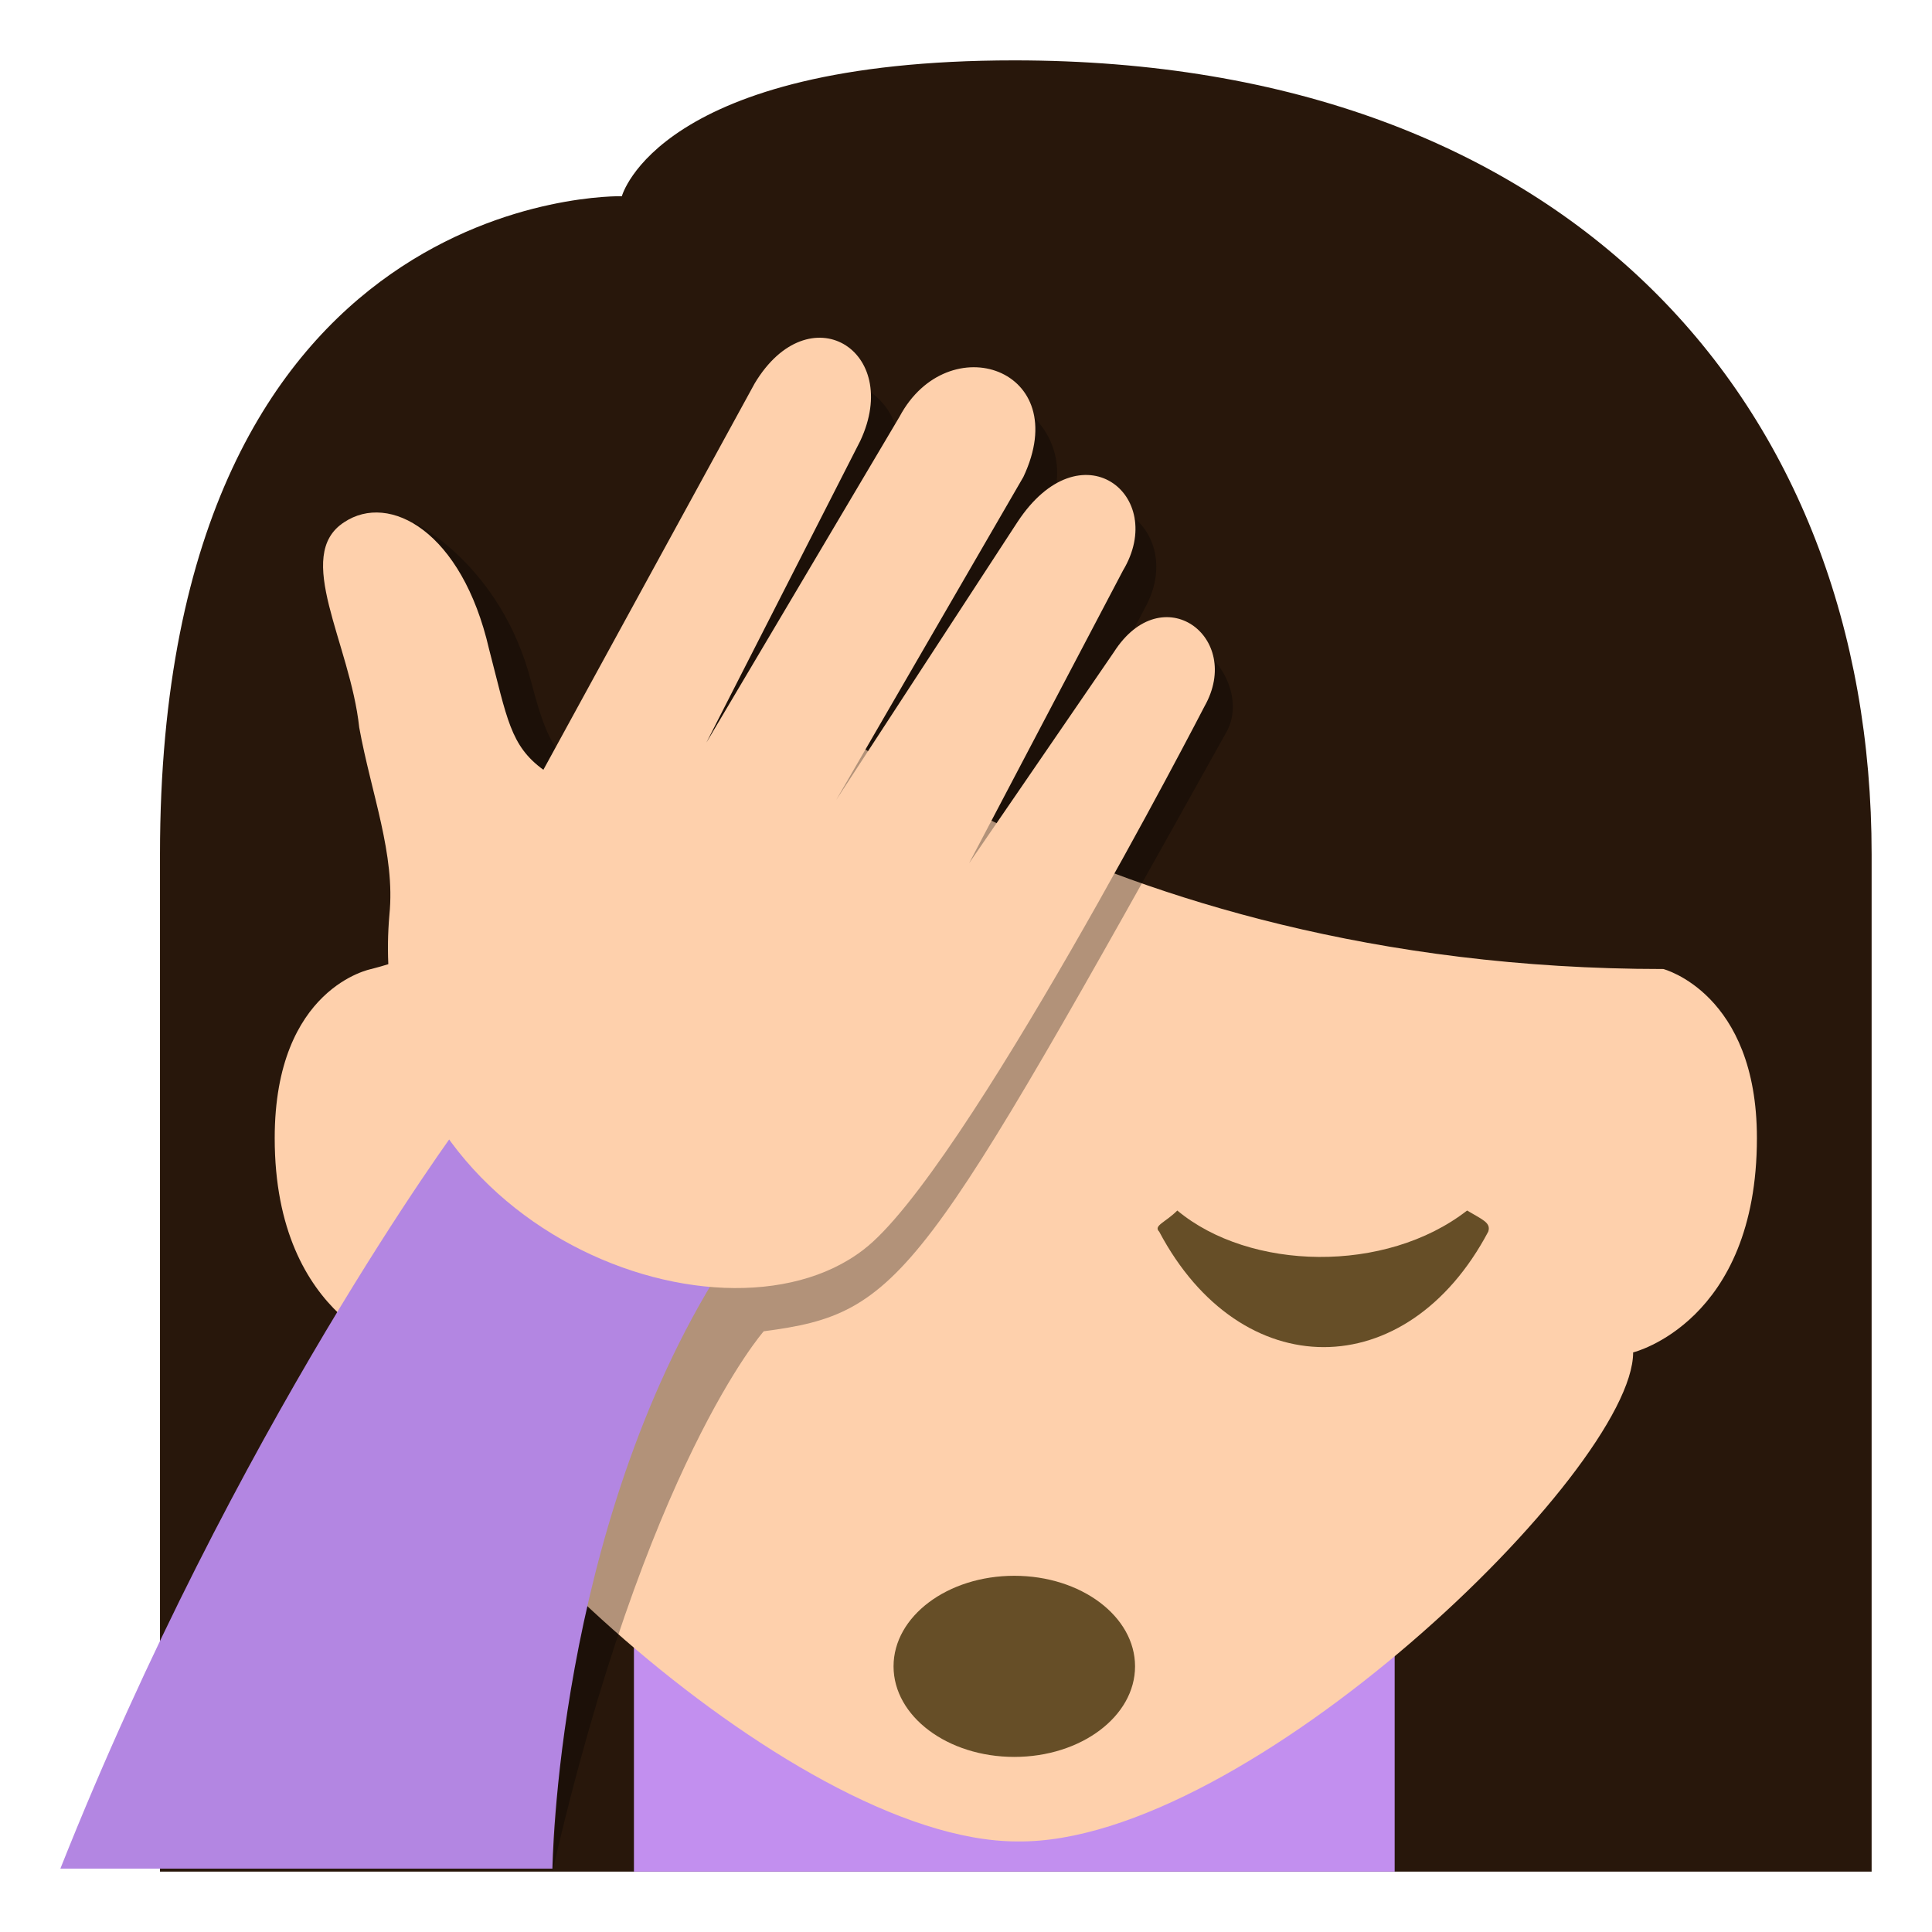 <svg xmlns="http://www.w3.org/2000/svg" viewBox="0 0 64 64" enable-background="new 0 0 64 64"><path d="M33.6,2C52,2,62,13.4,62,28.3V62H5.3V28.3C5.3,6.1,20.6,6.5,20.6,6.5S21.8,2,33.6,2z" fill="#28170b"/><path fill="#c28fef" d="m21 52.2h25.2v9.8h-25.2z"/><path d="m54.1 44.8c0 0 4.1-1 4.1-7.1 0-4.8-3.1-5.6-3.1-5.6-19.1 0-29.3-9.4-29.3-9.4s-6.9 7.7-13.5 9.4c0 0-3.2.6-3.2 5.6 0 6.1 4.3 7.1 4.3 7.1 0 3.8 12.7 16.2 20.3 16.2 7.6.1 20.4-12.3 20.4-16.2" fill="#fed0ac"/><ellipse cx="33.6" cy="55.2" rx="4" ry="3" fill="#664e27"/><path d="m13.7 17.3c0 0 2.9 1.4 3.9 5.3.6 2.3.9 2.4 2 3.2l6.2-12c.6-1.1 1.9-1.5 2.9-.9 1 .6 1.4 1.9.8 3l.7-1.4c.7-1.3 2.3-1.8 3.5-1.1 1.2.7 1.7 2.2 1 3.5l-.5 1c.6-1.1 2-1.6 3-1 1.1.6 1.4 1.9.8 3.1l-1.2 2.3c.6-1 1.8-1.5 2.8-.9 1 .5 1.6 1.9 1 2.9-10.1 18.1-10.7 19.2-15.3 19.8 0 0-3.9 4.4-7 17.9l1.6-25.1-6.2-19.6" opacity=".3"/><path d="m23.9 42l-8.7-4.7c0 0-7.4 10-13.2 24.6h16.3c0 .1.1-11.2 5.6-19.9" fill="#b386e2"/><path d="m11.4 17.3c1.5-1 3.9.3 4.8 4.2.6 2.3.7 3.2 1.8 4l7-12.8c1.8-3 4.9-1.1 3.5 1.9l-5.1 10 6.4-10.8c1.6-3 5.8-1.6 4.1 2l-6.2 10.7 6-9.2c2.1-3.2 5-.9 3.5 1.6l-5.1 9.7 4.8-7c1.6-2.5 4.3-.5 3 1.8 0 0-8 15.5-11.3 18-4.8 3.7-16.6-.9-15.7-11.1.2-2-.6-4-1-6.2-.3-2.8-2.2-5.7-.5-6.8" fill="#fed0ac"/><path d="m38.4 40.8c2.7 5.1 8.2 5.1 10.9 0 .1-.3-.2-.4-.7-.7-2.7 2.1-7.2 2-9.6 0-.4.4-.8.5-.6.7" fill="#664e27"/></svg>